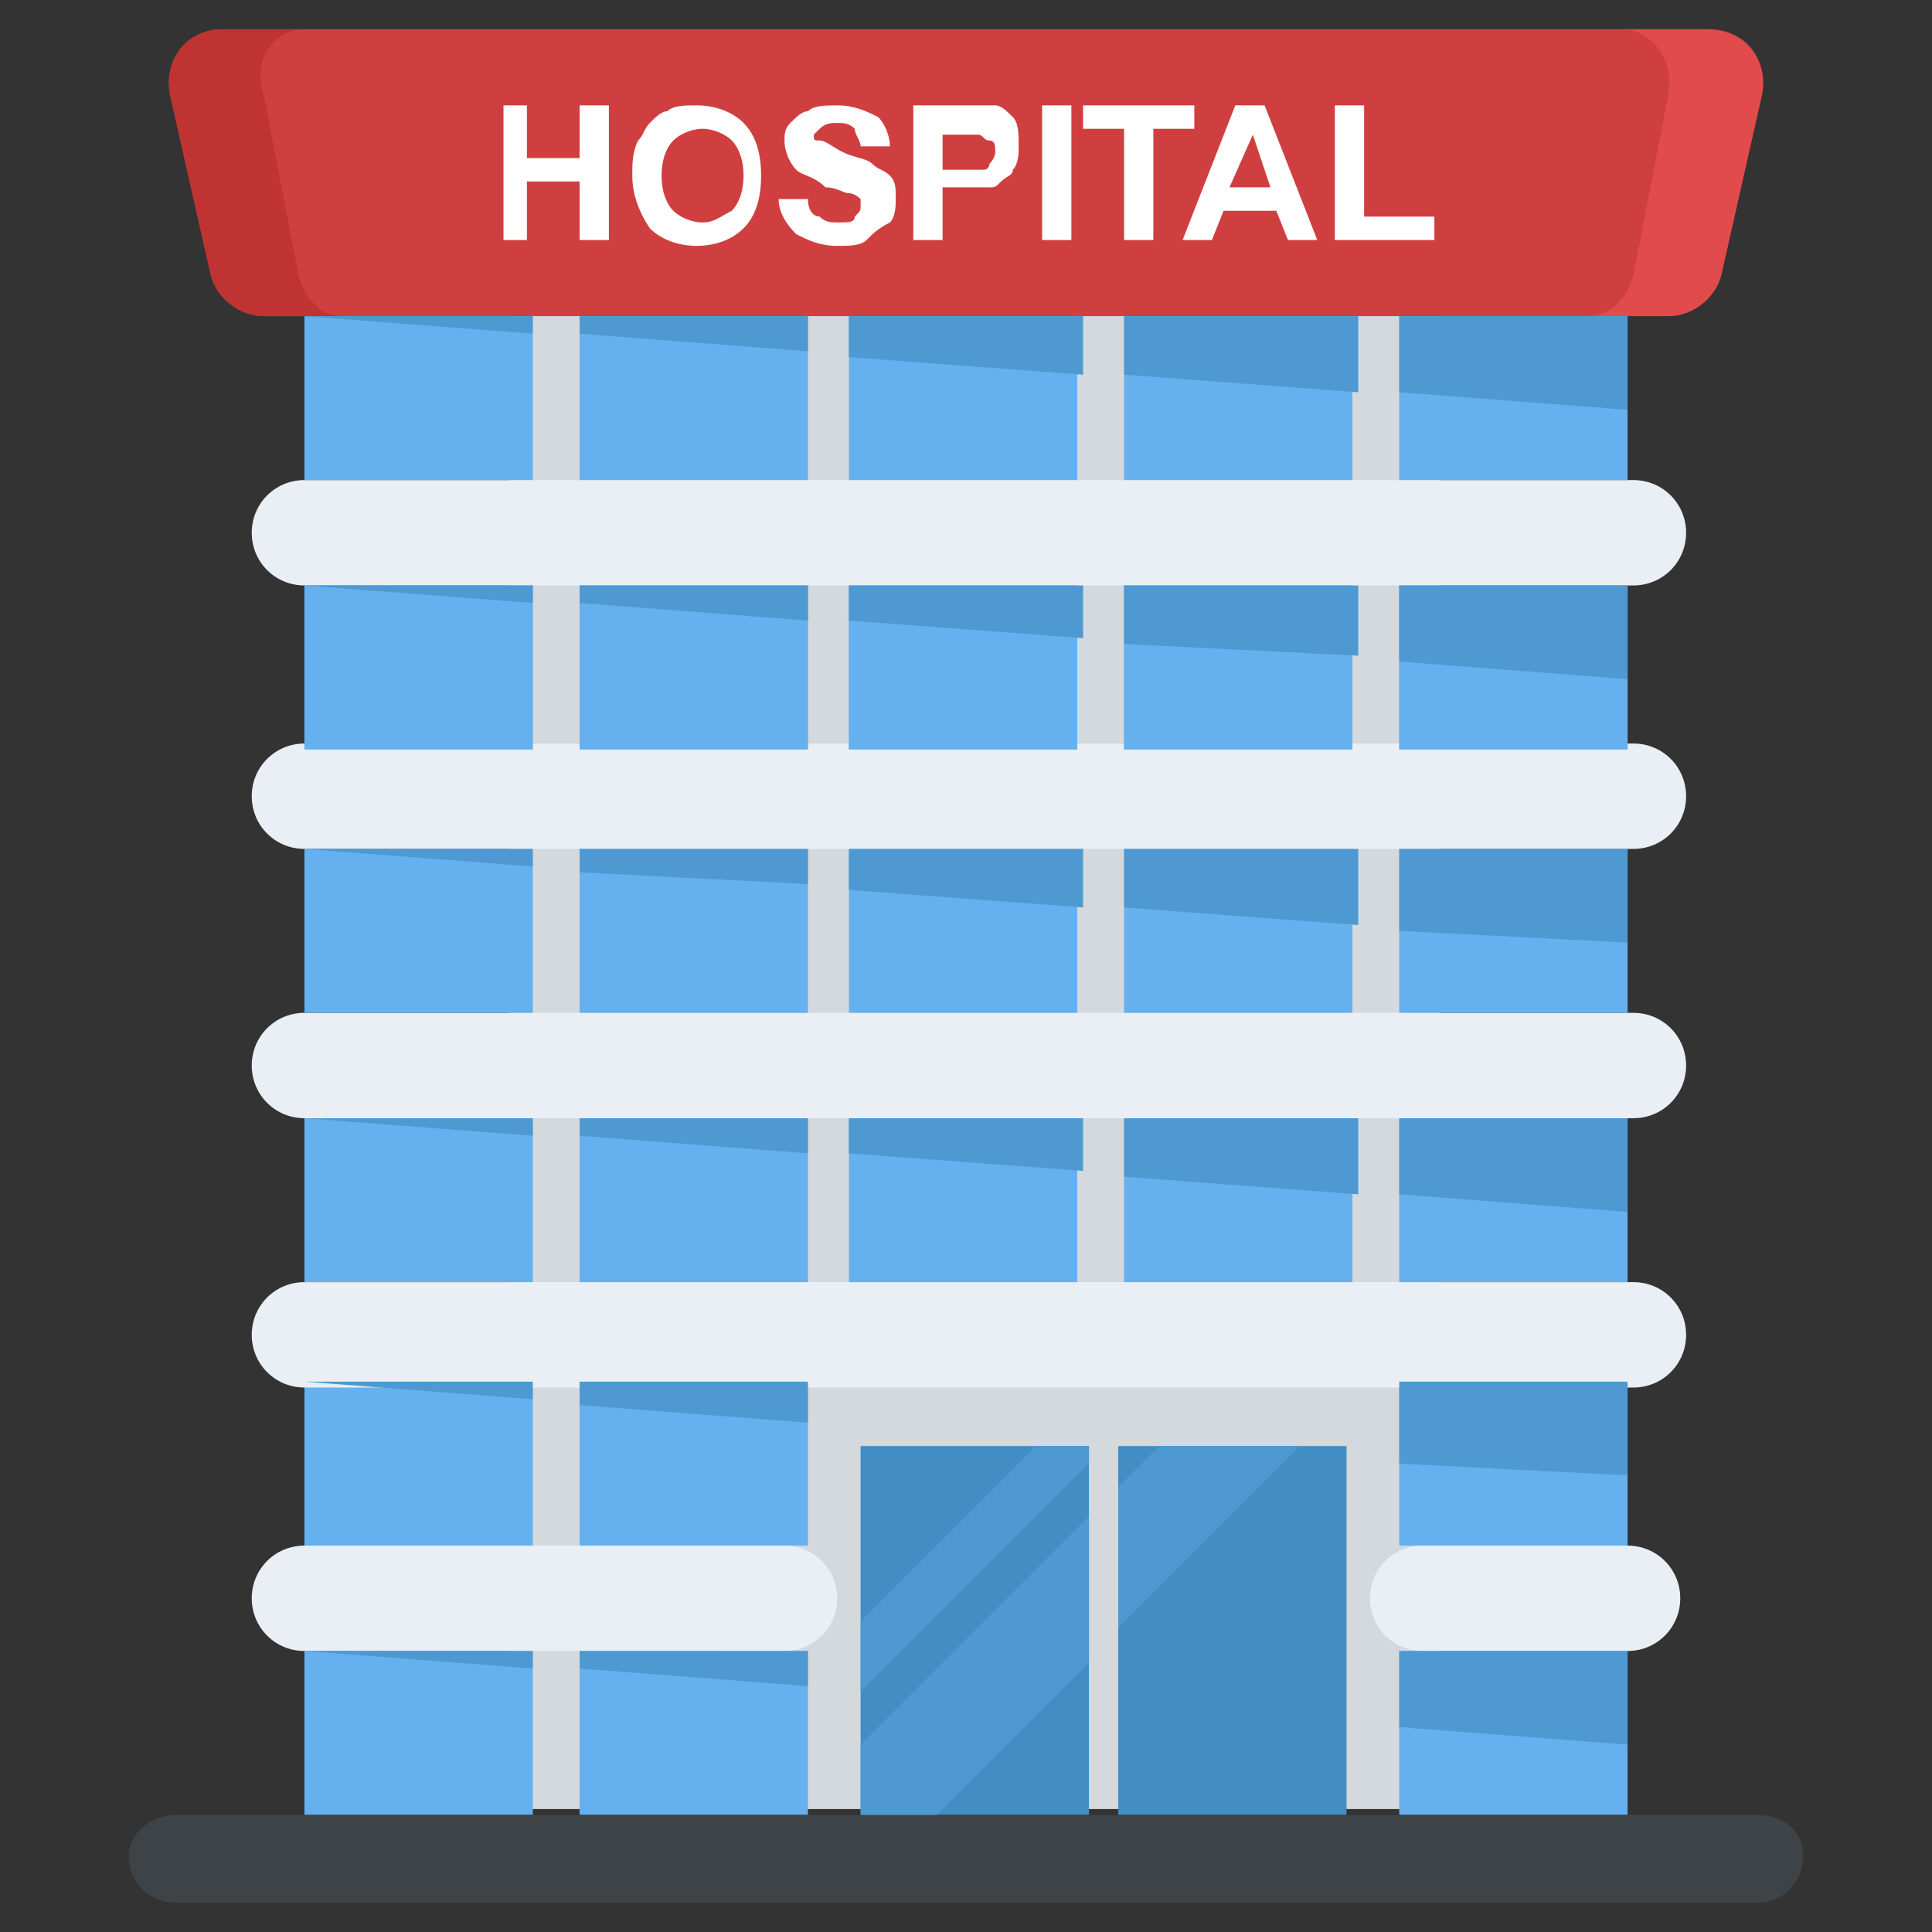 <?xml version="1.0" encoding="utf-8"?>
<!-- Generator: Adobe Illustrator 21.1.0, SVG Export Plug-In . SVG Version: 6.00 Build 0)  -->
<svg version="1.1" id="Layer_1" xmlns="http://www.w3.org/2000/svg" xmlns:xlink="http://www.w3.org/1999/xlink" x="0px" y="0px"
	 viewBox="0 0 33 33" style="enable-background:new 0 0 33 33;" xml:space="preserve">
<rect x="0" y="0" width="33" height="33" fill="#333333" stroke="none"/>
<style type="text/css">
	.st0{fill:#DAE5EF;}
	.st1{fill:#CBD6E0;}
	.st2{fill:#D03F3F;}
	.st3{fill:#BF3333;}
	.st4{fill:#E24B4B;}
	.st5{fill:#6D4135;}
	.st6{fill:#5B331D;}
	.st7{fill:#3E4347;}
	.st8{fill:#4E99D2;}
	.st9{fill:#65B1EF;}
	.st10{fill:#FFDC97;}
	.st11{fill:#FFCD7D;}
	.st12{fill:#FFE9AB;}
	.st13{fill:#31373A;}
	.st14{fill:#8CC63E;}
	.st15{fill:#FFD93B;}
	.st16{fill:#F4C534;}
	.st17{fill:#59A5E0;}
	.st18{fill:#DEE4E9;}
	.st19{fill:#D3D9DD;}
	.st20{fill:#FFFFFF;}
	.st21{fill:#2AB4CD;}
	.st22{fill:#1DA9BF;}
	.st23{fill:#E9EFF4;}
	.st24{fill:#7FB239;}
	.st25{fill:#719D34;}
	.st26{opacity:0.5;}
	.st27{fill:#BBC7D1;}
	.st28{fill:#E84D88;}
	.st29{fill:#D23F77;}
	.st30{fill:#633B2A;}
	.st31{fill:#E9B02C;}
	.st32{fill:#38C0DC;}
	.st33{fill:#45CBEA;}
	.st34{fill:#5A5F63;}
	.st35{fill:#E18823;}
	.st36{fill:#CF7519;}
	.st37{fill:#428DC3;}
	.st38{fill:#8D9BA3;}
	.st39{fill:#7B8B92;}
	.st40{fill:#ACB9C1;}
	.st41{fill:#846144;}
	.st42{fill:#7A5B44;}
	.st43{fill:#6B503B;}
	.st44{fill:#F29A2E;}
	.st45{fill:#728389;}
	.st46{fill:#FFD68D;}
	.st47{fill:#8F6D52;}
	.st48{fill:#84939A;}
	.st49{opacity:0.1;}
	.st50{fill:#89664C;}
	.st51{opacity:0.15;}
	.st52{fill:#DE9C25;}
	.st53{fill:#2AB4CD;stroke:#FFFFFF;stroke-width:0.5;stroke-linecap:round;stroke-linejoin:round;stroke-miterlimit:10;}
	.st54{fill:#FC97B2;}
	.st55{fill:#E88EA7;}
	.st56{opacity:0.2;}
	.st57{fill:#BB3166;}
	.st58{opacity:0.35;}
	.st59{opacity:0.6;}
	.st60{fill:#F9D087;}
	.st61{fill:#A5856D;}
	.st62{fill:#5C4533;}
	.st63{fill:#9A795F;}
	.st64{fill:#512A1B;}
	.st65{fill:#492418;}
	.st66{fill:#BE630E;}
	.st67{fill:none;}
	.st68{opacity:0.5;fill:#E18823;}
	.st69{opacity:0.1;fill:#FFFFFF;}
	.st70{fill:#FCCB7C;}
	.st71{opacity:0.15;fill:#FFFFFF;}
	.st72{opacity:0.2;fill:#FFFFFF;}
	.st73{opacity:0.5;fill:#CBD6E0;}
</style>
<g>
	<g>
		<g>
			<g>
				<rect x="8.7" y="4.5" class="st19" width="15.9" height="26.4"/>
			</g>
			<g>
				<g>
					<g>
						<g>
							<g>
								<rect x="5.2" y="28.2" class="st9" width="3.9" height="2.8"/>
							</g>
							<g>
								<rect x="9.9" y="28.2" class="st9" width="3.9" height="2.8"/>
							</g>
							<g>
								<rect x="23.9" y="28.2" class="st9" width="3.9" height="2.8"/>
							</g>
						</g>
						<g>
							<g>
								<path class="st23" d="M5.2,26.4h8.2c0.5,0,0.9,0.4,0.9,0.9v0c0,0.5-0.4,0.9-0.9,0.9H5.2c-0.5,0-0.9-0.4-0.9-0.9v0
									C4.3,26.8,4.7,26.4,5.2,26.4z"/>
								<path class="st23" d="M28.7,27.3L28.7,27.3c0,0.5-0.4,0.9-0.9,0.9h-3.5c-0.5,0-0.9-0.4-0.9-0.9v0c0-0.5,0.4-0.9,0.9-0.9h3.5
									C28.3,26.4,28.7,26.8,28.7,27.3z"/>
							</g>
						</g>
					</g>
				</g>
				<g>
					<g>
						<g>
							<g>
								<rect x="5.2" y="23.6" class="st9" width="3.9" height="2.8"/>
							</g>
							<g>
								<rect x="9.9" y="23.6" class="st9" width="3.9" height="2.8"/>
							</g>
							<g>
								<rect x="14.7" y="24.7" class="st37" width="3.9" height="6.3"/>
								<rect x="19.1" y="24.7" class="st37" width="3.9" height="6.3"/>
							</g>
							<g>
								<rect x="23.9" y="23.6" class="st9" width="3.9" height="2.8"/>
							</g>
						</g>
						<g>
							<g>
								<path class="st23" d="M4.3,22.8L4.3,22.8c0,0.5,0.4,0.9,0.9,0.9h22.7c0.5,0,0.9-0.4,0.9-0.9v0c0-0.5-0.4-0.9-0.9-0.9H5.2
									C4.7,21.9,4.3,22.3,4.3,22.8z"/>
							</g>
						</g>
						<g>
							<g>
								<path class="st7" d="M30.8,31.7c0,0.4-0.3,0.8-0.8,0.8H3c-0.4,0-0.8-0.3-0.8-0.8C2.2,31.3,2.6,31,3,31h27
									C30.5,31,30.8,31.3,30.8,31.7z"/>
							</g>
						</g>
					</g>
				</g>
				<g>
					<g>
						<g>
							<g>
								<rect x="5.2" y="19.1" class="st9" width="3.9" height="2.8"/>
							</g>
							<g>
								<rect x="9.9" y="19.1" class="st9" width="3.9" height="2.8"/>
							</g>
							<g>
								<rect x="14.5" y="19.1" class="st9" width="3.9" height="2.8"/>
							</g>
							<g>
								<rect x="19.2" y="19.1" class="st9" width="3.9" height="2.8"/>
							</g>
							<g>
								<rect x="23.9" y="19.1" class="st9" width="3.9" height="2.8"/>
							</g>
						</g>
						<g>
							<g>
								<path class="st23" d="M4.3,18.2L4.3,18.2c0,0.5,0.4,0.9,0.9,0.9h22.7c0.5,0,0.9-0.4,0.9-0.9v0c0-0.5-0.4-0.9-0.9-0.9H5.2
									C4.7,17.3,4.3,17.7,4.3,18.2z"/>
							</g>
						</g>
					</g>
				</g>
				<g>
					<g>
						<g>
							<g>
								<rect x="5.2" y="14.5" class="st9" width="3.9" height="2.8"/>
							</g>
							<g>
								<rect x="9.9" y="14.5" class="st9" width="3.9" height="2.8"/>
							</g>
							<g>
								<rect x="14.5" y="14.5" class="st9" width="3.9" height="2.8"/>
							</g>
							<g>
								<rect x="19.2" y="14.5" class="st9" width="3.9" height="2.8"/>
							</g>
							<g>
								<rect x="23.9" y="14.5" class="st9" width="3.9" height="2.8"/>
							</g>
						</g>
						<g>
							<g>
								<path class="st23" d="M4.3,13.6L4.3,13.6c0,0.5,0.4,0.9,0.9,0.9h22.7c0.5,0,0.9-0.4,0.9-0.9v0c0-0.5-0.4-0.9-0.9-0.9H5.2
									C4.7,12.7,4.3,13.1,4.3,13.6z"/>
							</g>
						</g>
					</g>
				</g>
				<g>
					<g>
						<g>
							<g>
								<rect x="5.2" y="10" class="st9" width="3.9" height="2.8"/>
							</g>
							<g>
								<rect x="9.9" y="10" class="st9" width="3.9" height="2.8"/>
							</g>
							<g>
								<rect x="14.5" y="10" class="st9" width="3.9" height="2.8"/>
							</g>
							<g>
								<rect x="19.2" y="10" class="st9" width="3.9" height="2.8"/>
							</g>
							<g>
								<rect x="23.9" y="10" class="st9" width="3.9" height="2.8"/>
							</g>
						</g>
						<g>
							<g>
								<path class="st23" d="M4.3,9.1L4.3,9.1c0,0.5,0.4,0.9,0.9,0.9h22.7c0.5,0,0.9-0.4,0.9-0.9v0c0-0.5-0.4-0.9-0.9-0.9H5.2
									C4.7,8.2,4.3,8.6,4.3,9.1z"/>
							</g>
						</g>
					</g>
				</g>
				<g>
					<g>
						<g>
							<g>
								<rect x="5.2" y="5.4" class="st9" width="3.9" height="2.8"/>
							</g>
							<g>
								<rect x="9.9" y="5.4" class="st9" width="3.9" height="2.8"/>
							</g>
							<g>
								<rect x="14.5" y="5.4" class="st9" width="3.9" height="2.8"/>
							</g>
							<g>
								<rect x="19.2" y="5.4" class="st9" width="3.9" height="2.8"/>
							</g>
							<g>
								<rect x="23.9" y="5.4" class="st9" width="3.9" height="2.8"/>
							</g>
						</g>
						<g>
							<g>
								<path class="st2" d="M30.1,1.6l-0.7,3.1c-0.1,0.4-0.5,0.7-0.9,0.7h-24c-0.4,0-0.8-0.3-0.9-0.7L2.9,1.6
									C2.8,1,3.2,0.5,3.8,0.5h25.4C29.8,0.5,30.2,1,30.1,1.6z"/>
							</g>
						</g>
						<g>
							<g>
								<path class="st3" d="M5.8,5.4H4.5c-0.4,0-0.8-0.3-0.9-0.7L2.9,1.6C2.8,1,3.2,0.5,3.8,0.5h1.4C4.7,0.5,4.3,1,4.5,1.6l0.6,3.1
									C5.2,5.1,5.5,5.4,5.8,5.4z"/>
								<path class="st4" d="M30.1,1.6l-0.7,3.1c-0.1,0.4-0.5,0.7-0.9,0.7h-1.4c0.4,0,0.7-0.3,0.8-0.7l0.6-3.1
									c0.1-0.6-0.3-1.1-0.8-1.1h1.4C29.8,0.5,30.2,1,30.1,1.6z"/>
							</g>
						</g>
					</g>
				</g>
			</g>
		</g>
		<g>
			<path class="st20" d="M8.6,4.1V1.8H9v0.9h0.9V1.8h0.5v2.3H9.9v-1H9v1H8.6z"/>
			<path class="st20" d="M10.8,3c0-0.2,0-0.4,0.1-0.6C11,2.3,11,2.2,11.1,2.1c0.1-0.1,0.2-0.2,0.3-0.2c0.1-0.1,0.3-0.1,0.5-0.1
				c0.3,0,0.6,0.1,0.8,0.3s0.3,0.5,0.3,0.9c0,0.4-0.1,0.7-0.3,0.9s-0.5,0.3-0.8,0.3c-0.3,0-0.6-0.1-0.8-0.3
				C10.9,3.6,10.8,3.3,10.8,3z M11.3,3c0,0.3,0.1,0.5,0.2,0.6c0.1,0.1,0.3,0.2,0.5,0.2s0.3-0.1,0.5-0.2c0.1-0.1,0.2-0.3,0.2-0.6
				c0-0.3-0.1-0.5-0.2-0.6c-0.1-0.1-0.3-0.2-0.5-0.2s-0.4,0.1-0.5,0.2C11.4,2.5,11.3,2.7,11.3,3z"/>
			<path class="st20" d="M13.3,3.4l0.5,0c0,0.2,0.1,0.3,0.2,0.3c0.1,0.1,0.2,0.1,0.3,0.1c0.2,0,0.3,0,0.3-0.1
				c0.1-0.1,0.1-0.1,0.1-0.2c0-0.1,0-0.1,0-0.1s-0.1-0.1-0.2-0.1c-0.1,0-0.2-0.1-0.4-0.1C13.9,3,13.7,3,13.6,2.9
				c-0.1-0.1-0.2-0.3-0.2-0.5c0-0.1,0-0.2,0.1-0.3c0.1-0.1,0.2-0.2,0.3-0.2c0.1-0.1,0.3-0.1,0.5-0.1c0.3,0,0.5,0.1,0.7,0.2
				c0.1,0.1,0.2,0.3,0.2,0.5l-0.5,0c0-0.1-0.1-0.2-0.1-0.3c-0.1-0.1-0.2-0.1-0.3-0.1c-0.1,0-0.2,0-0.3,0.1c0,0-0.1,0.1-0.1,0.1
				c0,0.1,0,0.1,0.1,0.1c0.1,0,0.2,0.1,0.4,0.2s0.4,0.1,0.5,0.2s0.2,0.1,0.3,0.2c0.1,0.1,0.1,0.2,0.1,0.4c0,0.1,0,0.3-0.1,0.4
				C15,3.9,14.9,4,14.8,4.1s-0.3,0.1-0.5,0.1c-0.3,0-0.5-0.1-0.7-0.2C13.4,3.8,13.3,3.6,13.3,3.4z"/>
			<path class="st20" d="M15.6,4.1V1.8h0.8c0.3,0,0.5,0,0.6,0c0.1,0,0.2,0.1,0.3,0.2c0.1,0.1,0.1,0.3,0.1,0.5c0,0.1,0,0.3-0.1,0.4
				C17.3,3,17.2,3,17.1,3.1C17,3.2,17,3.2,16.9,3.2c-0.1,0-0.3,0-0.5,0h-0.3v0.9H15.6z M16.1,2.2v0.7h0.3c0.2,0,0.3,0,0.4,0
				c0.1,0,0.1-0.1,0.1-0.1s0.1-0.1,0.1-0.2c0-0.1,0-0.2-0.1-0.2s-0.1-0.1-0.2-0.1c-0.1,0-0.2,0-0.3,0H16.1z"/>
			<path class="st20" d="M17.8,4.1V1.8h0.5v2.3H17.8z"/>
			<path class="st20" d="M19.2,4.1V2.2h-0.7V1.8h1.9v0.4h-0.7v1.9H19.2z"/>
			<path class="st20" d="M22.5,4.1H22l-0.2-0.5h-0.9l-0.2,0.5h-0.5l0.9-2.3h0.5L22.5,4.1z M21.7,3.2l-0.3-0.9L21,3.2H21.7z"/>
			<path class="st20" d="M22.8,4.1V1.8h0.5v1.9h1.2v0.4H22.8z"/>
		</g>
	</g>
	<g>
		<g>
			<rect x="5.2" y="10" class="st9" width="3.9" height="2.8"/>
		</g>
		<g>
			<rect x="9.9" y="10" class="st9" width="3.9" height="2.8"/>
		</g>
		<g>
			<rect x="14.5" y="10" class="st9" width="3.9" height="2.8"/>
		</g>
		<g>
			<rect x="19.2" y="10" class="st9" width="3.9" height="2.8"/>
		</g>
		<g>
			<rect x="23.9" y="10" class="st9" width="3.9" height="2.8"/>
		</g>
	</g>
	<g>
		<polygon class="st8" points="5.2,10 5.2,10 9.1,10.3 9.1,10 		"/>
		<polygon class="st8" points="9.9,10 9.9,10.3 13.8,10.6 13.8,10 		"/>
		<polygon class="st8" points="14.5,10 14.5,10.6 18.5,10.9 18.5,10 		"/>
		<polygon class="st8" points="19.2,10 19.2,11 23.2,11.2 23.2,10 		"/>
		<polygon class="st8" points="23.9,11.3 27.8,11.6 27.8,10 23.9,10 		"/>
	</g>
	<g>
		<polygon class="st8" points="5.2,5.4 5.2,5.4 9.1,5.7 9.1,5.4 		"/>
		<polygon class="st8" points="9.9,5.4 9.9,5.7 13.8,6 13.8,5.4 		"/>
		<polygon class="st8" points="14.5,5.4 14.5,6.1 18.5,6.4 18.5,5.4 		"/>
		<polygon class="st8" points="19.2,5.4 19.2,6.4 23.2,6.7 23.2,5.4 		"/>
		<polygon class="st8" points="23.9,6.7 27.8,7 27.8,5.4 23.9,5.4 		"/>
	</g>
	<g>
		<polygon class="st8" points="5.2,14.5 5.2,14.5 9.1,14.8 9.1,14.5 		"/>
		<polygon class="st8" points="9.9,14.5 9.9,14.9 13.8,15.1 13.8,14.5 		"/>
		<polygon class="st8" points="14.5,14.5 14.5,15.2 18.5,15.5 18.5,14.5 		"/>
		<polygon class="st8" points="19.2,14.5 19.2,15.5 23.2,15.8 23.2,14.5 		"/>
		<polygon class="st8" points="23.9,15.9 27.8,16.1 27.8,14.5 23.9,14.5 		"/>
	</g>
	<g>
		<polygon class="st8" points="5.2,19.1 5.2,19.1 9.1,19.4 9.1,19.1 		"/>
		<polygon class="st8" points="9.9,19.1 9.9,19.4 13.8,19.7 13.8,19.1 		"/>
		<polygon class="st8" points="14.5,19.1 14.5,19.7 18.5,20 18.5,19.1 		"/>
		<polygon class="st8" points="19.2,19.1 19.2,20.1 23.2,20.4 23.2,19.1 		"/>
		<polygon class="st8" points="23.9,20.4 27.8,20.7 27.8,19.1 23.9,19.1 		"/>
	</g>
	<g>
		<polygon class="st8" points="5.2,23.6 5.2,23.6 9.1,23.9 9.1,23.6 		"/>
		<polygon class="st8" points="9.9,23.6 9.9,24 13.8,24.3 13.8,23.6 		"/>
		<polygon class="st8" points="23.9,25 27.8,25.2 27.8,23.6 23.9,23.6 		"/>
	</g>
	<g>
		<polygon class="st8" points="5.2,28.2 5.2,28.2 9.1,28.5 9.1,28.2 		"/>
		<polygon class="st8" points="9.9,28.2 9.9,28.5 13.8,28.8 13.8,28.2 		"/>
		<polygon class="st8" points="23.9,29.5 27.8,29.8 27.8,28.2 23.9,28.2 		"/>
	</g>
	<g>
		<polygon class="st8" points="14.7,29.8 14.7,31 16,31 18.6,28.4 18.6,25.9 		"/>
		<polygon class="st8" points="18.6,25 18.6,24.7 17.7,24.7 14.7,27.7 14.7,28.9 		"/>
		<polygon class="st8" points="19.8,24.7 19.1,25.4 19.1,27.8 22.2,24.7 		"/>
	</g>
</g>
</svg>
